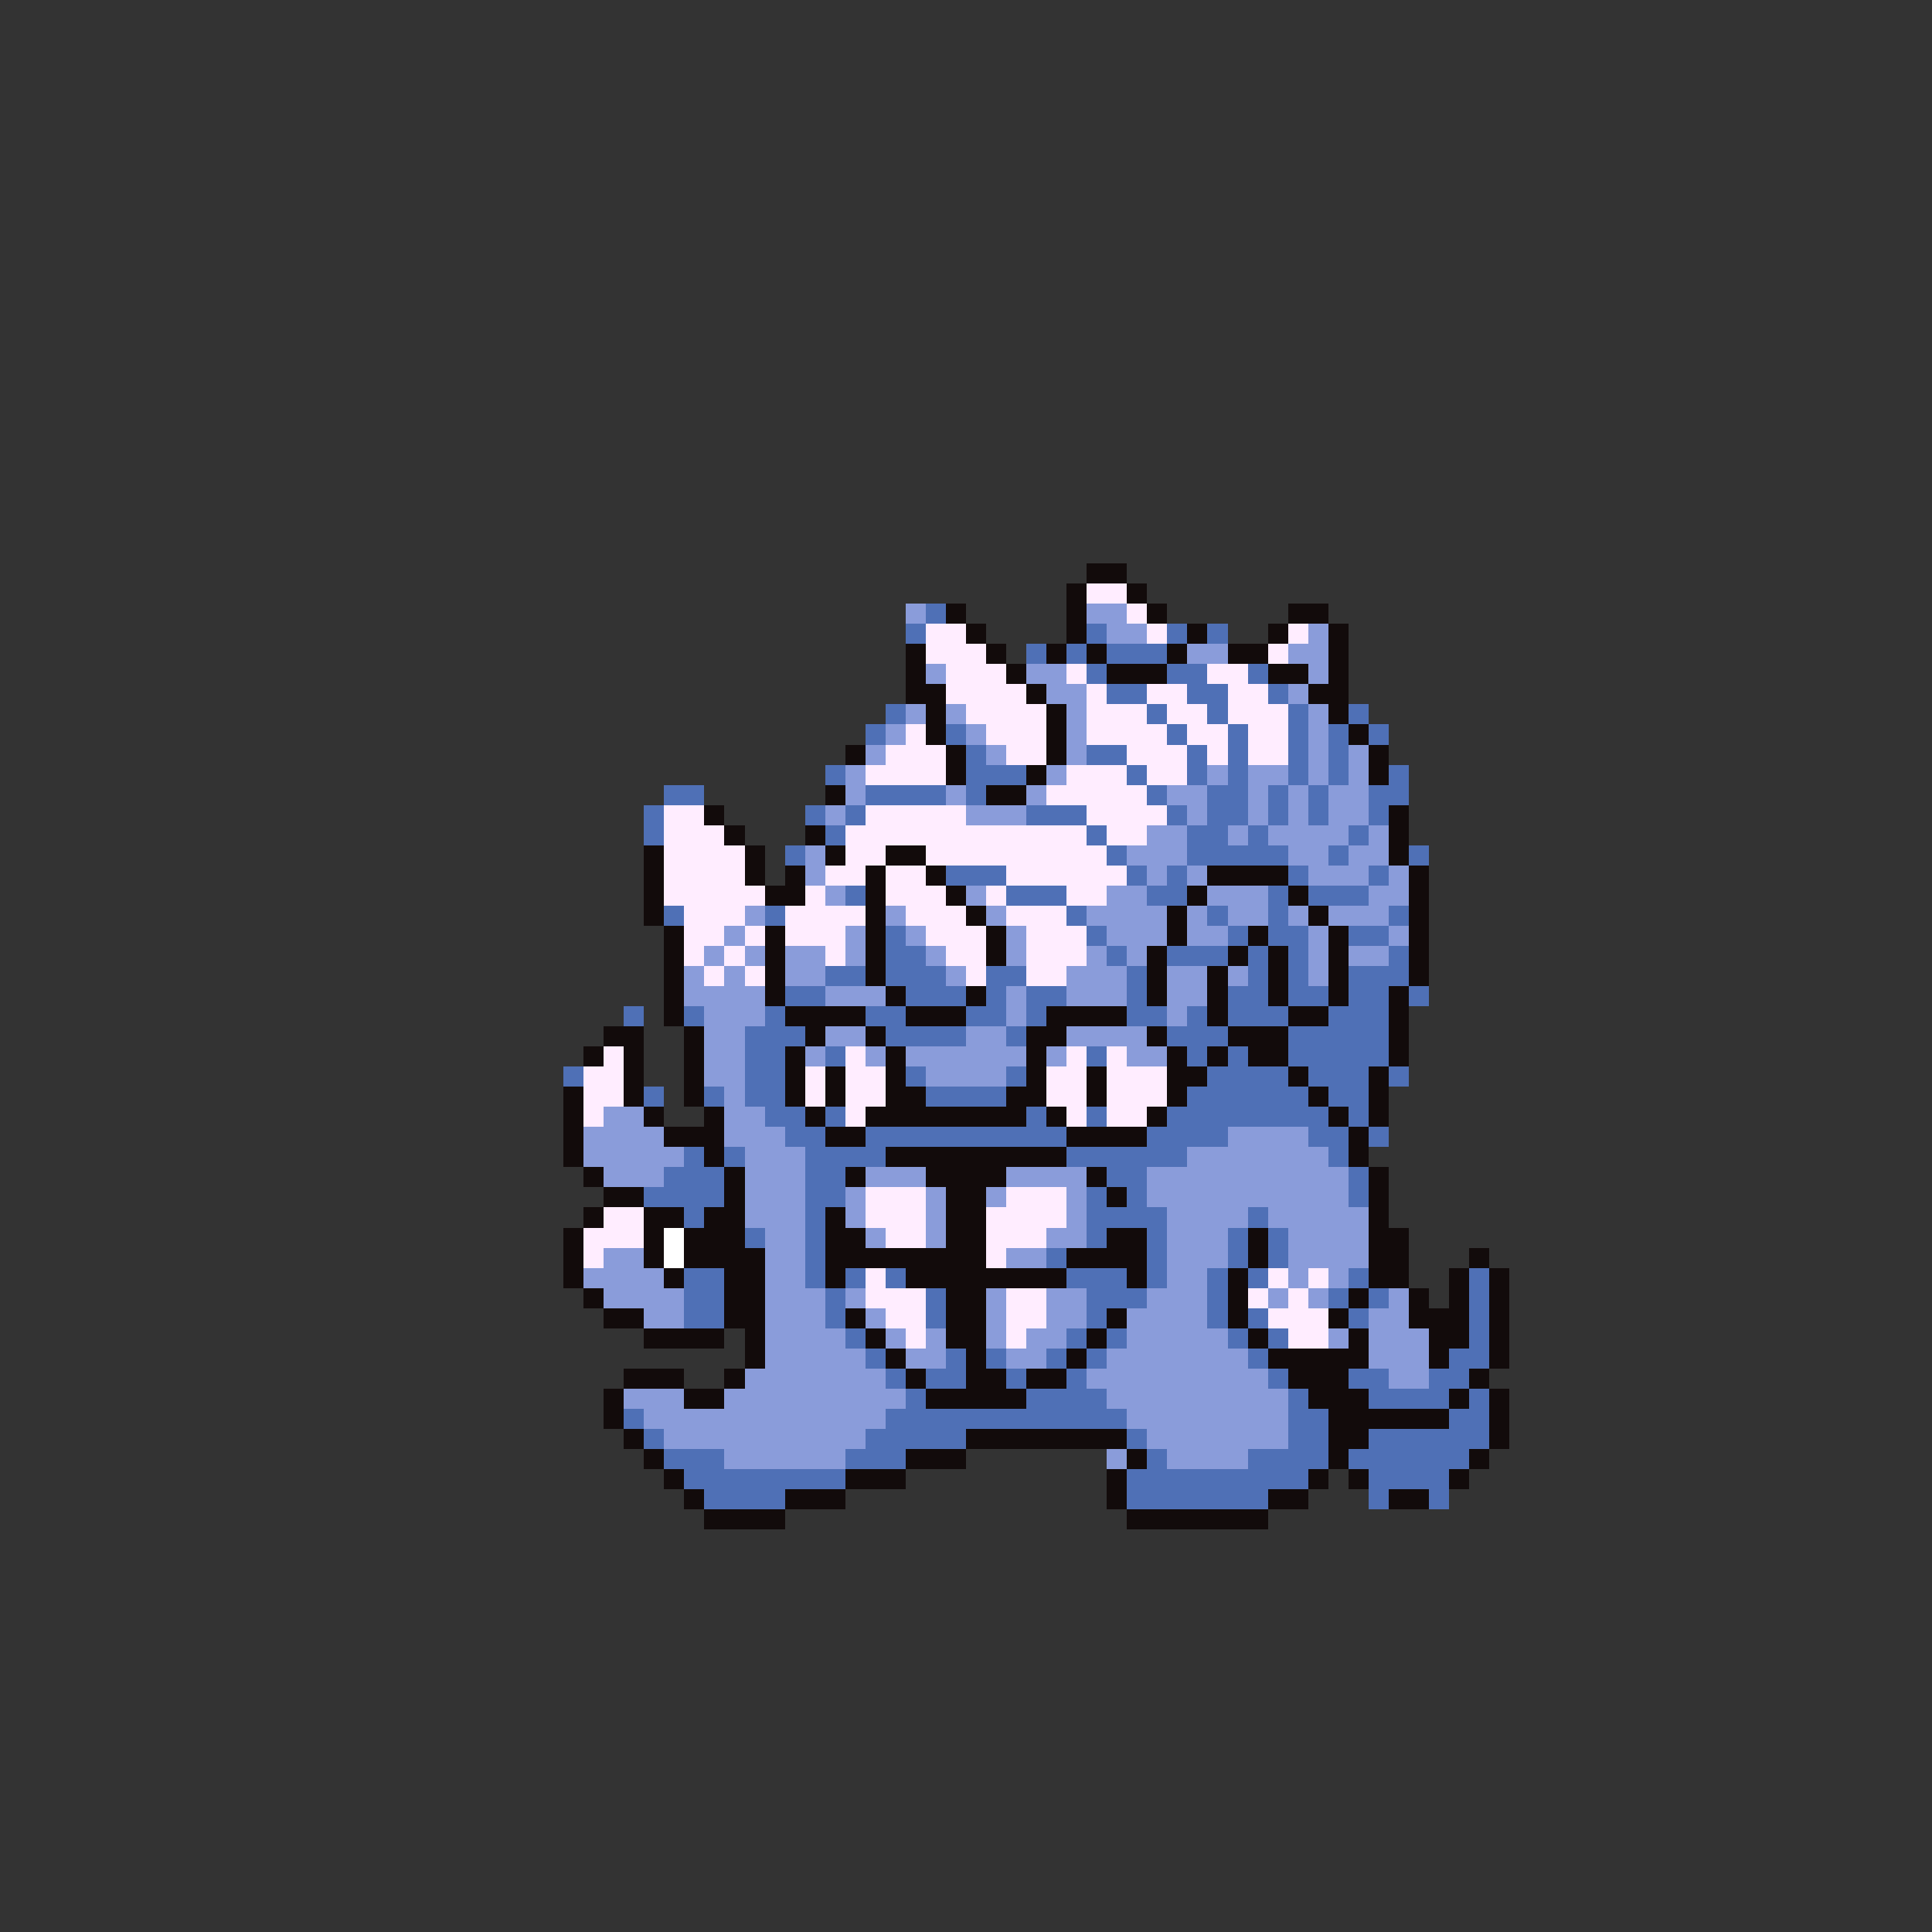 <svg xmlns="http://www.w3.org/2000/svg" viewBox="0 -0.5 96 96" shape-rendering="crispEdges">
<rect x="0" y="-0.5" width="96" height="96" fill="#333333" stroke="none"/>
<path stroke="#120b0b" d="M54 28h2M53 29h1M56 29h1M47 30h1M53 30h1M57 30h1M64 30h2M48 31h1M53 31h1M59 31h1M63 31h1M66 31h1M45 32h1M49 32h1M52 32h1M54 32h1M58 32h1M61 32h2M66 32h1M45 33h1M50 33h1M55 33h3M63 33h2M66 33h1M45 34h2M51 34h1M65 34h2M46 35h1M52 35h1M66 35h1M46 36h1M52 36h1M67 36h1M42 37h1M47 37h1M52 37h1M68 37h1M47 38h1M51 38h1M68 38h1M41 39h1M49 39h2M35 40h1M69 40h1M36 41h1M40 41h1M69 41h1M32 42h1M37 42h1M41 42h1M44 42h2M69 42h1M32 43h1M37 43h1M39 43h1M43 43h1M46 43h1M60 43h4M70 43h1M32 44h1M38 44h2M43 44h1M47 44h1M59 44h1M64 44h1M70 44h1M32 45h1M43 45h1M48 45h1M58 45h1M65 45h1M70 45h1M33 46h1M38 46h1M43 46h1M49 46h1M58 46h1M62 46h1M66 46h1M70 46h1M33 47h1M38 47h1M43 47h1M49 47h1M57 47h1M61 47h1M63 47h1M66 47h1M70 47h1M33 48h1M38 48h1M43 48h1M57 48h1M60 48h1M63 48h1M66 48h1M70 48h1M33 49h1M38 49h1M44 49h1M48 49h1M57 49h1M60 49h1M63 49h1M66 49h1M69 49h1M33 50h1M39 50h4M45 50h3M52 50h4M60 50h1M64 50h2M69 50h1M30 51h2M34 51h1M40 51h1M43 51h1M51 51h2M57 51h1M61 51h3M69 51h1M29 52h1M31 52h1M34 52h1M39 52h1M44 52h1M51 52h1M58 52h1M60 52h1M62 52h2M69 52h1M31 53h1M34 53h1M39 53h1M41 53h1M44 53h1M51 53h1M54 53h1M58 53h2M64 53h1M68 53h1M28 54h1M31 54h1M34 54h1M39 54h1M41 54h1M44 54h2M50 54h2M54 54h1M58 54h1M65 54h1M68 54h1M28 55h1M32 55h1M35 55h1M40 55h1M43 55h8M52 55h1M57 55h1M66 55h1M68 55h1M28 56h1M33 56h3M41 56h2M53 56h4M67 56h1M28 57h1M35 57h1M44 57h9M67 57h1M29 58h1M36 58h1M42 58h1M46 58h4M54 58h1M68 58h1M30 59h2M36 59h1M47 59h2M55 59h1M68 59h1M29 60h1M32 60h2M35 60h2M41 60h1M47 60h2M68 60h1M28 61h1M32 61h1M34 61h3M41 61h2M47 61h2M55 61h2M62 61h1M68 61h2M28 62h1M32 62h1M34 62h4M41 62h8M53 62h4M62 62h1M68 62h2M73 62h1M28 63h1M33 63h1M36 63h2M41 63h1M45 63h8M56 63h1M61 63h1M68 63h2M72 63h1M74 63h1M29 64h1M36 64h2M47 64h2M61 64h1M67 64h1M70 64h1M72 64h1M74 64h1M30 65h2M36 65h2M42 65h1M47 65h2M55 65h1M61 65h1M66 65h1M70 65h3M74 65h1M32 66h4M37 66h1M43 66h1M47 66h2M54 66h1M62 66h1M67 66h1M71 66h2M74 66h1M37 67h1M44 67h1M48 67h1M53 67h1M63 67h5M71 67h1M74 67h1M31 68h3M36 68h1M45 68h1M48 68h2M51 68h2M64 68h3M73 68h1M30 69h1M34 69h2M46 69h5M65 69h3M72 69h1M74 69h1M30 70h1M66 70h6M74 70h1M31 71h1M48 71h8M66 71h2M74 71h1M32 72h1M45 72h3M56 72h1M66 72h1M73 72h1M33 73h1M42 73h3M55 73h1M65 73h1M67 73h1M72 73h1M34 74h1M39 74h3M55 74h1M63 74h2M69 74h2M35 75h4M56 75h7" />
<path stroke="#ffedff" d="M54 29h2M56 30h1M46 31h2M57 31h1M64 31h1M46 32h3M63 32h1M47 33h3M53 33h1M60 33h2M47 34h4M54 34h1M57 34h2M61 34h2M48 35h4M54 35h3M58 35h2M61 35h3M45 36h1M49 36h3M54 36h4M59 36h2M62 36h2M44 37h3M50 37h2M56 37h3M60 37h1M62 37h2M43 38h4M53 38h3M57 38h2M52 39h5M33 40h2M43 40h5M54 40h4M33 41h3M42 41h12M55 41h2M33 42h4M42 42h2M46 42h9M33 43h4M41 43h2M44 43h2M50 43h6M33 44h5M40 44h1M44 44h3M49 44h1M53 44h2M34 45h3M39 45h4M45 45h3M50 45h3M34 46h2M37 46h1M39 46h3M46 46h3M51 46h3M34 47h1M36 47h1M41 47h1M47 47h2M51 47h3M35 48h1M37 48h1M48 48h1M51 48h2M30 52h1M42 52h1M53 52h1M55 52h1M29 53h2M40 53h1M42 53h2M52 53h2M55 53h3M29 54h2M40 54h1M42 54h2M52 54h2M55 54h3M29 55h1M42 55h1M53 55h1M55 55h2M43 59h3M50 59h3M30 60h2M43 60h3M49 60h4M29 61h3M44 61h2M49 61h3M29 62h1M49 62h1M43 63h1M63 63h1M65 63h1M43 64h3M50 64h2M62 64h1M64 64h1M44 65h2M50 65h2M63 65h3M45 66h1M50 66h1M64 66h2" />
<path stroke="#8a9cda" d="M45 30h1M54 30h2M55 31h2M65 31h1M59 32h2M64 32h2M46 33h1M51 33h2M65 33h1M52 34h2M64 34h1M45 35h1M47 35h1M53 35h1M65 35h1M44 36h1M48 36h1M53 36h1M65 36h1M43 37h1M49 37h1M53 37h1M65 37h1M67 37h1M42 38h1M52 38h1M60 38h1M62 38h2M65 38h1M67 38h1M42 39h1M47 39h1M51 39h1M58 39h2M62 39h1M64 39h1M66 39h2M41 40h1M48 40h3M59 40h1M62 40h1M64 40h1M66 40h2M57 41h2M61 41h1M63 41h4M68 41h1M40 42h1M56 42h3M64 42h2M67 42h2M40 43h1M57 43h1M59 43h1M65 43h3M69 43h1M41 44h1M48 44h1M55 44h2M60 44h3M68 44h2M37 45h1M44 45h1M49 45h1M54 45h4M59 45h1M61 45h2M64 45h1M66 45h3M36 46h1M42 46h1M45 46h1M50 46h1M55 46h3M59 46h2M65 46h1M69 46h1M35 47h1M37 47h1M39 47h2M42 47h1M46 47h1M50 47h1M54 47h1M56 47h1M65 47h1M67 47h2M34 48h1M36 48h1M39 48h2M47 48h1M53 48h3M58 48h2M61 48h1M65 48h1M34 49h4M41 49h3M50 49h1M53 49h3M58 49h2M35 50h3M50 50h1M58 50h1M35 51h2M41 51h2M48 51h2M53 51h4M35 52h2M40 52h1M43 52h1M45 52h6M52 52h1M56 52h2M35 53h2M46 53h4M36 54h1M30 55h2M36 55h2M29 56h4M36 56h3M61 56h4M29 57h5M37 57h3M59 57h7M30 58h3M37 58h3M43 58h3M50 58h4M57 58h10M37 59h3M42 59h1M46 59h1M49 59h1M53 59h1M57 59h10M37 60h3M42 60h1M46 60h1M53 60h1M58 60h4M63 60h5M38 61h2M43 61h1M46 61h1M52 61h2M58 61h3M64 61h4M30 62h2M38 62h2M50 62h2M58 62h3M64 62h4M29 63h4M38 63h2M58 63h2M64 63h1M66 63h1M30 64h4M38 64h3M42 64h1M49 64h1M52 64h2M57 64h3M63 64h1M65 64h1M69 64h1M32 65h2M38 65h3M43 65h1M49 65h1M52 65h2M56 65h4M68 65h2M38 66h4M44 66h1M46 66h1M49 66h1M51 66h2M56 66h5M66 66h1M68 66h3M38 67h5M45 67h2M50 67h2M55 67h7M68 67h3M37 68h7M54 68h9M69 68h2M31 69h3M36 69h9M55 69h9M32 70h12M56 70h8M33 71h10M57 71h7M36 72h6M55 72h1M58 72h4" />
<path stroke="#4f70b6" d="M46 30h1M45 31h1M54 31h1M58 31h1M60 31h1M51 32h1M53 32h1M55 32h3M54 33h1M58 33h2M62 33h1M55 34h2M59 34h2M63 34h1M44 35h1M57 35h1M60 35h1M64 35h1M67 35h1M43 36h1M47 36h1M58 36h1M61 36h1M64 36h1M66 36h1M68 36h1M48 37h1M54 37h2M59 37h1M61 37h1M64 37h1M66 37h1M41 38h1M48 38h3M56 38h1M59 38h1M61 38h1M64 38h1M66 38h1M69 38h1M33 39h2M43 39h4M48 39h1M57 39h1M60 39h2M63 39h1M65 39h1M68 39h2M32 40h1M40 40h1M42 40h1M51 40h3M58 40h1M60 40h2M63 40h1M65 40h1M68 40h1M32 41h1M41 41h1M54 41h1M59 41h2M62 41h1M67 41h1M39 42h1M55 42h1M59 42h5M66 42h1M70 42h1M47 43h3M56 43h1M58 43h1M64 43h1M68 43h1M42 44h1M50 44h3M57 44h2M63 44h1M65 44h3M33 45h1M38 45h1M53 45h1M60 45h1M63 45h1M69 45h1M44 46h1M54 46h1M61 46h1M63 46h2M67 46h2M44 47h2M55 47h1M58 47h3M62 47h1M64 47h1M69 47h1M41 48h2M44 48h3M49 48h2M56 48h1M62 48h1M64 48h1M67 48h3M39 49h2M45 49h3M49 49h1M51 49h2M56 49h1M61 49h2M64 49h2M67 49h2M70 49h1M31 50h1M34 50h1M38 50h1M43 50h2M48 50h2M51 50h1M56 50h2M59 50h1M61 50h3M66 50h3M37 51h3M44 51h4M50 51h1M58 51h3M64 51h5M37 52h2M41 52h1M54 52h1M59 52h1M61 52h1M64 52h5M28 53h1M37 53h2M45 53h1M50 53h1M60 53h4M65 53h3M69 53h1M32 54h1M35 54h1M37 54h2M46 54h4M59 54h6M66 54h2M38 55h2M41 55h1M51 55h1M54 55h1M58 55h8M67 55h1M39 56h2M43 56h10M57 56h4M65 56h2M68 56h1M34 57h1M36 57h1M40 57h4M53 57h6M66 57h1M33 58h3M40 58h2M55 58h2M67 58h1M32 59h4M40 59h2M54 59h1M56 59h1M67 59h1M34 60h1M40 60h1M54 60h4M62 60h1M37 61h1M40 61h1M54 61h1M57 61h1M61 61h1M63 61h1M40 62h1M52 62h1M57 62h1M61 62h1M63 62h1M34 63h2M40 63h1M42 63h1M44 63h1M53 63h3M57 63h1M60 63h1M62 63h1M67 63h1M73 63h1M34 64h2M41 64h1M46 64h1M54 64h3M60 64h1M66 64h1M68 64h1M73 64h1M34 65h2M41 65h1M46 65h1M54 65h1M60 65h1M62 65h1M67 65h1M73 65h1M42 66h1M53 66h1M55 66h1M61 66h1M63 66h1M73 66h1M43 67h1M47 67h1M49 67h1M52 67h1M54 67h1M62 67h1M72 67h2M44 68h1M46 68h2M50 68h1M53 68h1M63 68h1M67 68h2M71 68h2M45 69h1M51 69h4M64 69h1M68 69h4M73 69h1M31 70h1M44 70h12M64 70h2M72 70h2M32 71h1M43 71h5M56 71h1M64 71h2M68 71h6M33 72h3M42 72h3M57 72h1M62 72h4M67 72h6M34 73h8M56 73h9M68 73h4M35 74h4M56 74h7M68 74h1M71 74h1" />
<path stroke="#ffffff" d="M33 61h1M33 62h1" />
</svg>